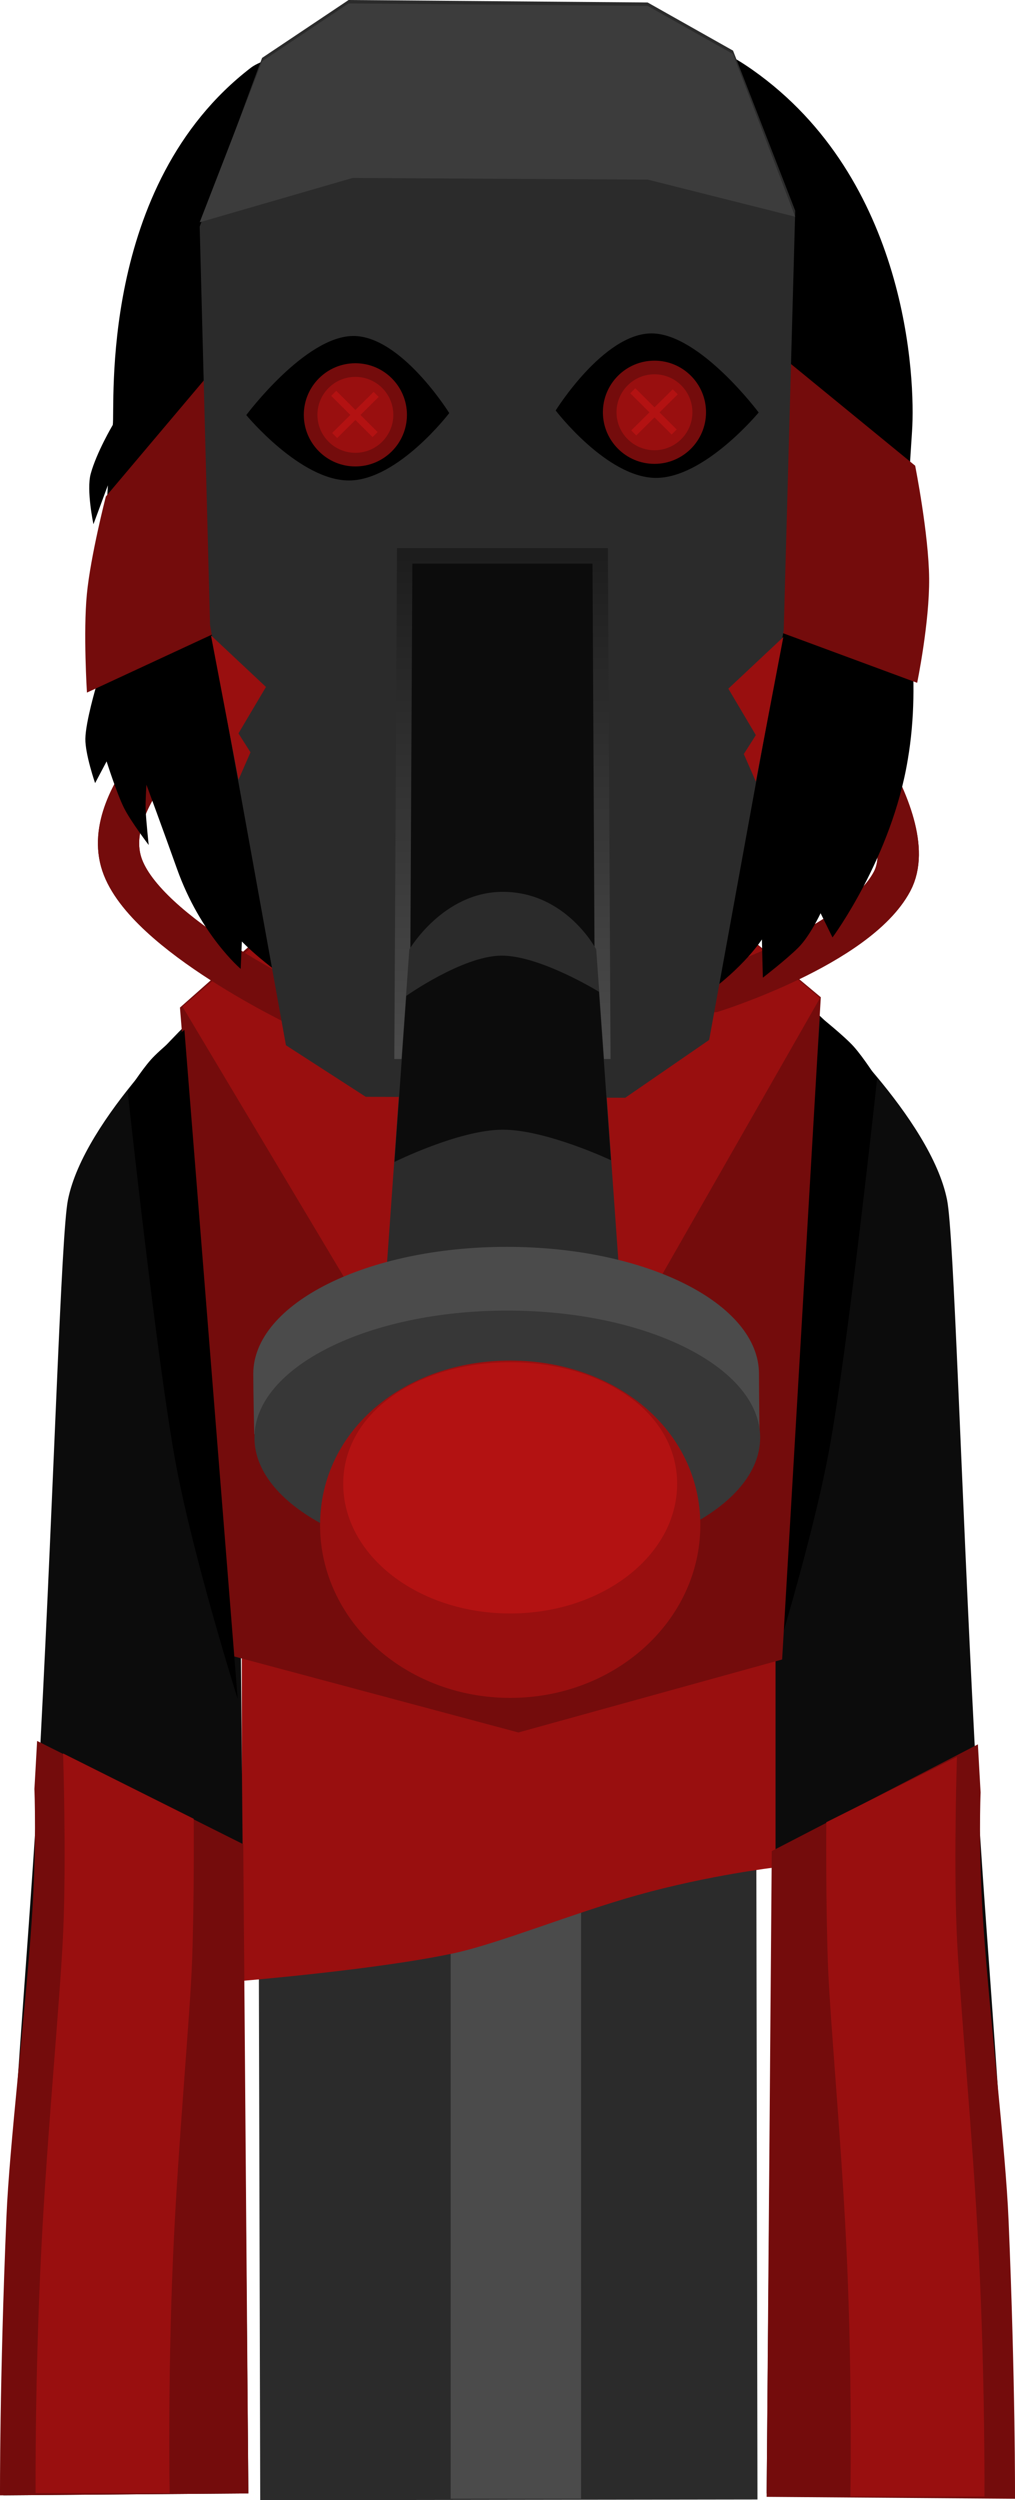 <svg version="1.1" xmlns="http://www.w3.org/2000/svg" xmlns:xlink="http://www.w3.org/1999/xlink" width="98.417" height="242.243" viewBox="0,0,98.417,242.243"><defs><linearGradient x1="240.001" y1="117.781" x2="240.001" y2="165.781" gradientUnits="userSpaceOnUse" id="color-1"><stop offset="0" stop-color="#1d1d1d"/><stop offset="1" stop-color="#4b4b4b"/></linearGradient></defs><g transform="translate(-191.284,-63.922)"><g data-paper-data="{&quot;isPaintingLayer&quot;:true}" fill-rule="nonzero" stroke-linejoin="miter" stroke-miterlimit="10" stroke-dasharray="" stroke-dashoffset="0" style="mix-blend-mode: normal"><g><path d="M270.111,130.333c0,0 10.922,12.901 7.667,19c-3.358,6.291 -17.333,10.667 -17.333,10.667l-39.676,1.667c0,0 -15.412,-7.235 -17.667,-14c-2.255,-6.765 8,-15 8,-15" data-paper-data="{&quot;index&quot;:null}" fill="none" stroke="#740c0c" stroke-width="4" stroke-linecap="round"/><path d="M201.03,304.392c0,0 -0.635,-94.384 -0.793,-118.012c-0.055,-8.153 8.187,-36.761 40.202,-36.921c31.602,-0.158 39.857,29.487 39.849,36.897c-0.077,46.243 0.654,117.986 0.654,117.986l-10.497,0.096l-0.159,-114.843c0,0 0.075,-3.099 -2.816,-3.154c-3.434,-0.065 -2.945,3.116 -2.945,3.116l0.205,116.537l-48.214,0.072l-0.305,-116.9c0,0 0.279,-2.919 -2.886,-2.934c-3.111,-0.015 -2.816,2.909 -2.816,2.909l0.353,115.067z" fill="#2b2b2b" stroke="#000000" stroke-width="0" stroke-linecap="butt"/><path d="M234.98,306.021v-56l12.646,-7.5v63.5z" fill="#4b4b4b" stroke="none" stroke-width="0" stroke-linecap="butt"/><path d="M270.618,162.196c0,0 10.94,10.073 12.5,18c0.66,3.354 1.319,26.93 2.653,52.403c0.838,16.011 2.397,32.47 2.972,46.073c0.672,15.906 0.625,27.024 0.625,27.024l-23.75,-0.187l1.036,-116.178z" data-paper-data="{&quot;index&quot;:null}" fill="#0c0c0c" stroke="#000000" stroke-width="0" stroke-linecap="round"/><path d="M276.331,168.456c0,0 -2.837,26.206 -4.666,36.041c-1.719,9.239 -6,22.793 -6,22.793l5.167,-64.833c0,0 2.335,1.864 3.23,2.865c0.985,1.101 2.27,3.135 2.27,3.135z" data-paper-data="{&quot;index&quot;:null}" fill="#000000" stroke="#000000" stroke-width="0" stroke-linecap="round"/><path d="M214.732,255.85v-31.5h51.75v20.5c0,0 -6.421,0.743 -13.368,2.685c-6.285,1.757 -13.41,4.678 -17.752,5.619c-7.411,1.606 -20.63,2.696 -20.63,2.696z" fill="#990f0f" stroke="none" stroke-width="0" stroke-linecap="butt"/><path d="M214.332,189.331l1.036,116.178l-23.75,0.187c0,0 -0.047,-11.119 0.625,-27.024c0.575,-13.603 2.133,-30.062 2.972,-46.073c1.334,-25.473 1.993,-49.049 2.653,-52.403c1.56,-7.927 12.5,-18 12.5,-18z" fill="#0c0c0c" stroke="#000000" stroke-width="0" stroke-linecap="round"/><path d="M213.833,224.371l-5.1,-62.827l14.661,-12.968h33.141l14.336,11.968l-3.75,64.165l-25.571,7.072z" fill="#740c0c" stroke="#000000" stroke-width="0" stroke-linecap="butt"/><path d="M214.87,242.608l0.498,62.901l-24.083,0.187c0,0 -0.047,-11.119 0.625,-27.024c0.291,-6.881 1.772,-19.044 2.433,-28.415c0.519,-7.362 0.277,-13 0.277,-13c0,0 0.181,-3.108 0.262,-4.657z" fill="#740c0c" stroke="#000000" stroke-width="0" stroke-linecap="round"/><path d="M286.104,232.932c0.081,1.549 0.262,4.657 0.262,4.657c0,0 -0.243,5.638 0.277,13c0.661,9.371 2.143,21.534 2.433,28.415c0.672,15.906 0.625,27.024 0.625,27.024l-24.083,-0.187l0.498,-62.567z" data-paper-data="{&quot;index&quot;:null}" fill="#740c0c" stroke="#000000" stroke-width="0" stroke-linecap="round"/><path d="M208.983,161.461l14.661,-12.635h33.141l14.003,11.802l-19.196,33.604l-22.741,0.481z" fill="#990f0f" stroke="#000000" stroke-width="0" stroke-linecap="butt"/><path d="M273.739,305.811c0,0 0.195,-10.703 -0.318,-22.653c-0.478,-11.145 -1.659,-23.374 -1.861,-29.019c-0.215,-6.015 -0.155,-13.661 -0.155,-13.661l12.667,-6.333c0,0 -0.307,9.367 -0.038,16.643c0.235,6.357 1.546,19.503 2.146,31.351c0.637,12.566 0.558,23.672 0.558,23.672z" data-paper-data="{&quot;index&quot;:null}" fill="#990f0f" stroke="none" stroke-width="0" stroke-linecap="butt"/><path d="M194.735,305.477c0,0 -0.079,-11.106 0.558,-23.672c0.6,-11.848 1.911,-24.994 2.146,-31.351c0.269,-7.276 -0.038,-16.643 -0.038,-16.643l12.667,6.333c0,0 0.06,7.646 -0.155,13.661c-0.202,5.645 -1.383,17.874 -1.861,29.019c-0.513,11.95 -0.318,22.653 -0.318,22.653z" fill="#990f0f" stroke="none" stroke-width="0" stroke-linecap="butt"/><path d="M203.664,169.706c0,0 1.285,-2.034 2.27,-3.135c0.895,-1.001 3.23,-2.865 3.23,-2.865l5.167,64.833c0,0 -4.281,-13.554 -6,-22.793c-1.83,-9.835 -4.666,-36.041 -4.666,-36.041z" fill="#000000" stroke="#000000" stroke-width="0" stroke-linecap="round"/></g><path d="M270.111,130.333c0,0 10.922,12.901 7.667,19c-3.358,6.291 -17.333,10.667 -17.333,10.667l-39.676,1.667c0,0 -15.412,-7.235 -17.667,-14c-2.255,-6.765 8,-15 8,-15" data-paper-data="{&quot;index&quot;:null}" fill="none" stroke="#740c0c" stroke-width="4" stroke-linecap="round"/><path d="M202.219,105.093c0.251,-1.694 -1.466,-23.212 13.404,-34.619c0.643,-0.493 2.104,-0.972 2.104,-0.972c0,0 14.444,-1.672 22.46,-1.983c9.826,-0.201 16.009,-2.488 24.05,3.163c15.067,10.59 15.821,29.972 15.481,35.027c-0.378,5.632 -0.786,12.452 -0.069,20.461c0.304,3.392 0.34,7.373 -0.345,11.354c-1.562,9.481 -7.298,17.225 -7.298,17.225l-1.155,-2.347c0,0 -1.023,2.198 -2.16,3.333c-1.137,1.135 -3.439,2.913 -3.439,2.913l-0.092,-3.704c0,0 -7.06,11.018 -24.351,10.872c-16.306,-0.255 -26.072,-10.675 -26.072,-10.675l-0.116,2.655c0,0 -3.895,-3.293 -6.181,-9.708c-1.264,-3.546 -2.957,-8.136 -2.957,-8.136c0,0 -0.108,1.554 -0.075,2.433c0.039,1.041 0.295,3.412 0.295,3.412c0,0 -1.733,-2.28 -2.385,-3.576c-0.704,-1.398 -1.697,-4.528 -1.697,-4.528l-1.116,2.105c0,0 -0.964,-2.795 -0.944,-4.29c0.021,-1.639 1.067,-5.152 1.067,-5.152l1.116,-19.416l-1.399,3.773c0,0 -0.701,-3.292 -0.265,-4.887c0.57,-2.088 2.14,-4.734 2.14,-4.734z" fill="#000000" stroke="none" stroke-width="1.5" stroke-linecap="butt"/><path d="M199.714,131.028c0,0 -0.365,-5.831 -0.008,-9.535c0.357,-3.704 1.841,-9.465 1.841,-9.465l12.033,-14.25l52.194,-0.389l14.247,11.656c0,0 1.316,6.625 1.355,10.919c0.04,4.294 -1.161,10.116 -1.161,10.116l-18.868,-6.974l-43.666,-0.411z" fill="#740c0c" stroke="none" stroke-width="0" stroke-linecap="butt"/><path d="M219.01,165.198l-7.361,-40.729l-1.003,-38.592l6.049,-16.345l8.388,-5.609l28.999,0.24l8.28,4.664l6.028,15.511l-1.115,40.655l-7.228,39.686l-8.135,5.603l-25.166,-0.091z" fill="#2b2b2b" stroke="none" stroke-width="0" stroke-linecap="butt"/><path d="M230.272,165.781l0.25,-48h18.958l0.25,48z" fill="#0c0c0c" stroke="url(#color-1)" stroke-width="1.5" stroke-linecap="butt"/><path d="M225.51,96.476c4.665,-0.046 9.335,7.469 9.335,7.469c0,0 -4.949,6.484 -9.68,6.53c-4.731,0.047 -10.001,-6.336 -10.001,-6.336c0,0 5.681,-7.617 10.347,-7.663z" data-paper-data="{&quot;index&quot;:null}" fill="#000000" stroke="#000000" stroke-width="0" stroke-linecap="butt"/><g stroke="none" stroke-width="0" stroke-linecap="butt"><path d="M230.742,104.116c0,2.761 -2.239,5 -5,5c-2.761,0 -5,-2.239 -5,-5c0,-2.761 2.239,-5 5,-5c2.761,0 5,2.239 5,5z" fill="#740c0c"/><path d="M229.421,104.116c0,2.032 -1.647,3.679 -3.679,3.679c-2.032,0 -3.679,-1.647 -3.679,-3.679c0,-2.032 1.647,-3.679 3.679,-3.679c2.032,0 3.679,1.647 3.679,3.679z" fill="#990f0f"/><g fill="#b31212"><path d="M227.409,106.273l-4.01,-3.997l0.487,-0.489l4.01,3.997z"/><path d="M228,102.38l-4.023,3.984l-0.486,-0.491l4.023,-3.984z"/></g></g><path d="M264.845,103.889c0,0 -5.271,6.383 -10.001,6.336c-4.731,-0.047 -9.68,-6.53 -9.68,-6.53c0,0 4.669,-7.515 9.335,-7.469c4.665,0.046 10.347,7.663 10.347,7.663z" data-paper-data="{&quot;index&quot;:null}" fill="#000000" stroke="#000000" stroke-width="0" stroke-linecap="butt"/><g stroke="none" stroke-width="0" stroke-linecap="butt"><path d="M259.742,103.866c0,2.761 -2.239,5 -5,5c-2.761,0 -5,-2.239 -5,-5c0,-2.761 2.239,-5 5,-5c2.761,0 5,2.239 5,5z" fill="#740c0c"/><path d="M258.421,103.866c0,2.032 -1.647,3.679 -3.679,3.679c-2.032,0 -3.679,-1.647 -3.679,-3.679c0,-2.032 1.647,-3.679 3.679,-3.679c2.032,0 3.679,1.647 3.679,3.679z" fill="#990f0f"/><g fill="#b31212"><path d="M256.409,106.023l-4.01,-3.997l0.487,-0.489l4.01,3.997z"/><path d="M257,102.13l-4.023,3.984l-0.486,-0.491l4.023,-3.984z"/></g></g><path d="M216.694,69.864l8.388,-5.609l28.999,0.24l8.28,4.664l6.028,15.761l-14.289,-3.594l-28.626,-0.162l-14.828,4.295z" fill="#3c3c3c" stroke="none" stroke-width="0" stroke-linecap="butt"/><path d="M211.739,125.481l5.333,5l-2.667,4.5l1.167,1.833l-1.167,2.667z" fill="#990f0f" stroke="#000000" stroke-width="0" stroke-linecap="round"/><path d="M264.572,139.648l-1.167,-2.667l1.167,-1.833l-2.667,-4.5l5.333,-5z" data-paper-data="{&quot;index&quot;:null}" fill="#990f0f" stroke="#000000" stroke-width="0" stroke-linecap="round"/><g data-paper-data="{&quot;index&quot;:null}" stroke="none" stroke-width="0" stroke-linecap="butt"><g><g><path d="M228.014,197.463l2.959,-41.548c0,0 3.274,-5.583 9.061,-5.583c6.157,0 9.061,5.583 9.061,5.583l2.959,41.548z" fill="#2b2b2b"/><path d="M229.533,176.5l1.146,-16.088c0,0 5.396,-3.818 9.136,-3.897c3.74,-0.079 9.545,3.5 9.545,3.5l1.162,16.319c0,0 -6.333,-2.989 -10.549,-2.956c-4.216,0.033 -10.44,3.122 -10.44,3.122z" fill="#0c0c0c"/></g><g><path d="M215.843,197.035c0,-6.796 11.002,-12.306 24.573,-12.306c13.572,0 24.461,5.51 24.461,12.306c0,1.813 0.062,6.605 0.062,6.605c0,0 -14.572,5.701 -24.523,5.701c-10.502,0 -24.483,-6.467 -24.483,-6.467c0,0 -0.09,-4.302 -0.09,-5.839z" fill="#4b4b4b"/><path d="M215.955,203.21c0,-6.796 10.977,-12.306 24.517,-12.306c13.54,0 24.517,5.51 24.517,12.306c0,6.796 -10.977,12.306 -24.517,12.306c-13.54,0 -24.517,-5.51 -24.517,-12.306z" fill="#373737"/></g></g><g><path d="M222.319,211.691c0,-9.245 8.253,-15.948 18.435,-15.948c10.181,0 18.435,6.703 18.435,15.948c0,9.245 -8.253,16.74 -18.435,16.74c-10.181,0 -18.435,-7.495 -18.435,-16.74z" fill="#990f0f"/><path d="M224.564,207.686c0,-6.94 7.248,-11.774 16.189,-11.774c8.941,0 16.189,4.834 16.189,11.774c0,6.94 -7.248,12.565 -16.189,12.565c-8.941,0 -16.189,-5.626 -16.189,-12.565z" fill="#b31212"/></g></g></g></g></svg>